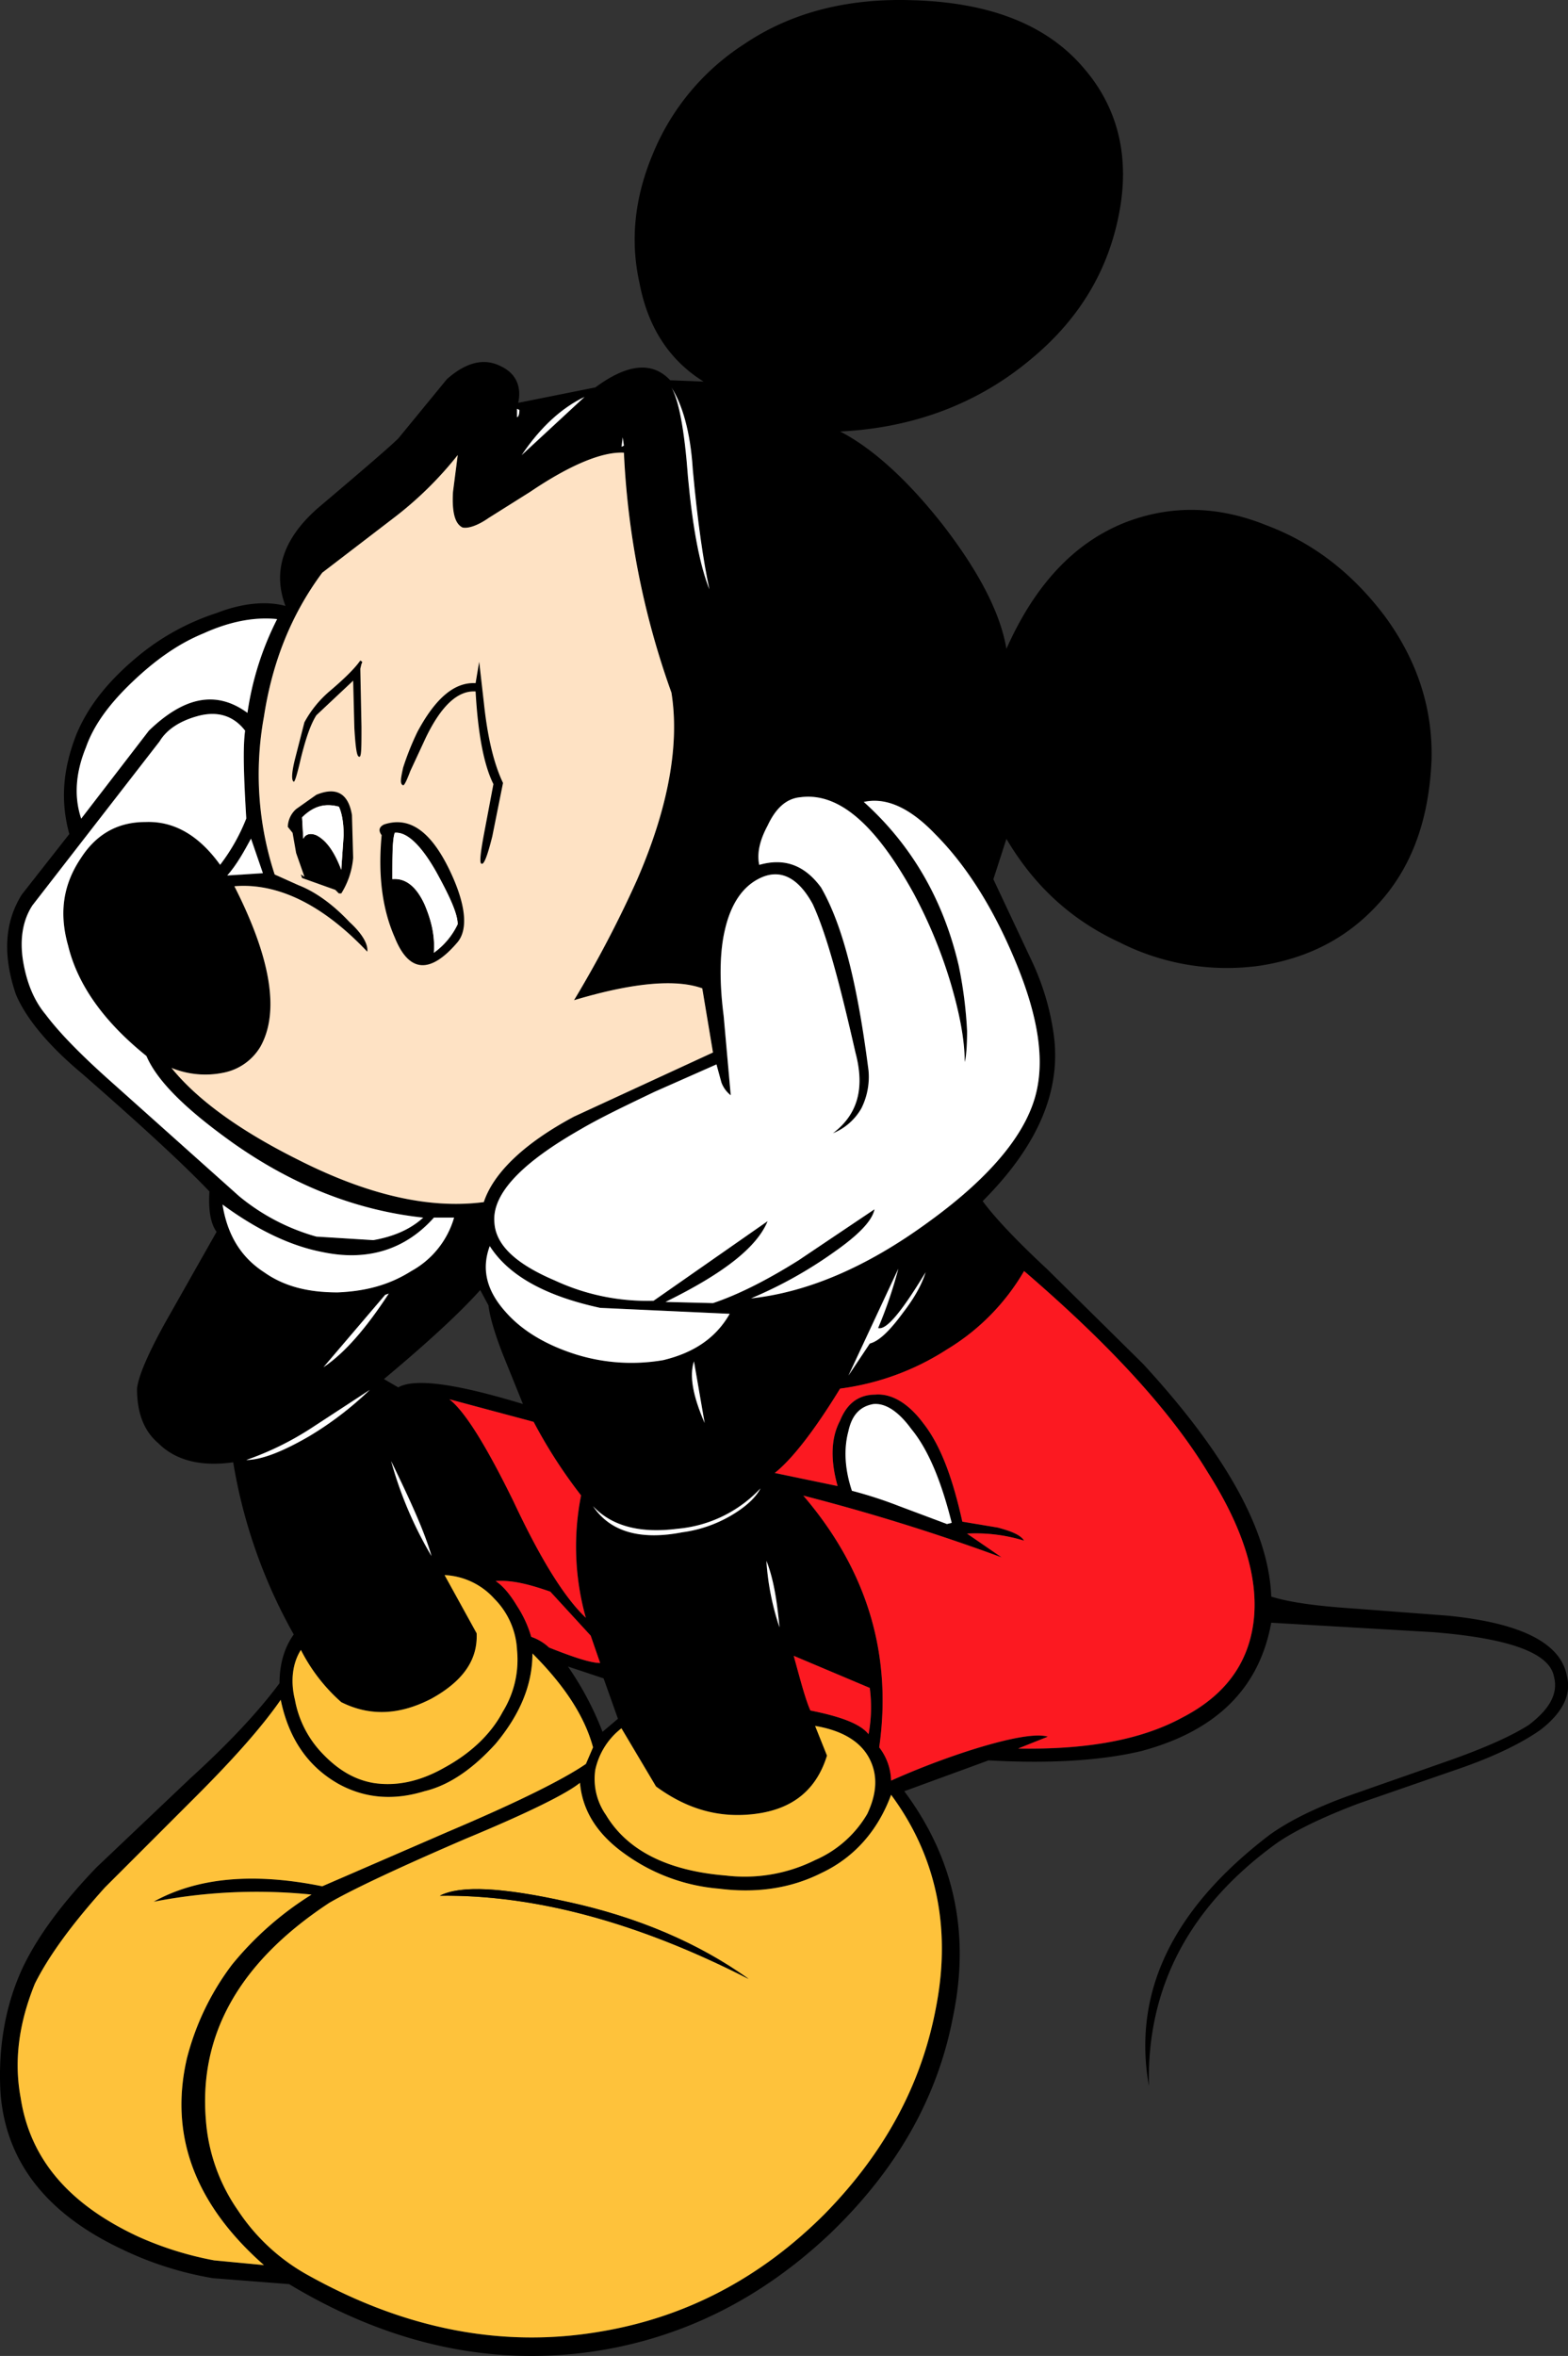<svg id="Layer_1" data-name="Layer 1" xmlns="http://www.w3.org/2000/svg" viewBox="0 0 498.98 749.66"><rect x="0" y="0" width="498.98" height="749.66" fill="#333333" stroke="none"/><defs><style>.cls-1{fill:#fff;}.cls-2{fill:#fc1921;}.cls-3{fill:#fec23b;}.cls-4{fill:#fee2c4;}</style></defs><path d="M328.16,114.21c15.5-12.85,24.57-28.34,28-46.48,3.4-17.77-.37-33.26-11-45.73C333.46,8,315.31.84,290.75.08c-20.78-.76-38.92,3.78-54,14a75.74,75.74,0,0,0-29.1,35.15c-5.67,13.6-7.18,27.21-4.15,40.81,2.64,14,9.44,24.57,20.4,31.37L213.28,121q-8.5-9.08-23.81,2.27l-24.56,4.91c1.13-5.29-.76-9.45-5.67-11.71-5.29-2.65-11-1.14-17,4.15l-15.5,18.9c-2.27,2.27-11,9.82-25.32,21.92-11.34,9.82-14.74,20.4-10.58,31.36-5.67-1.51-13.23-1.13-21.92,2.27a75.93,75.93,0,0,0-25.32,14c-9.07,7.56-15.49,15.5-19.27,24.57-4.16,10.58-5.29,20.78-2.27,31.74L6.94,284.64c-5.67,9.07-6,19.66-1.89,31.75,3,7.18,9.83,15.87,21.17,25.32C44.36,357.58,58,370.05,66.65,379.12c-.37,6.05.38,10.21,2.27,12.85L52.67,420.69C47,430.9,44,438.07,43.6,441.85c0,7.18,1.89,13.23,6.8,17.39,5.29,5.29,13.23,7.56,23.81,6.05a166.84,166.84,0,0,0,19.27,54.79c-3,4.16-4.53,9.45-4.53,15.5-6.43,8.69-15.87,18.89-28.34,30.23L30.75,594.15c-10.58,11-18.52,21.54-23.43,31.75C1.65,638-.62,651.59.14,665.58c1.51,21.91,14.36,38.54,38.17,49.88a107.58,107.58,0,0,0,29.48,9.45L92,726.8c31.37,18.89,63.49,26.07,96,21.54,29.1-4.16,54.42-17,76.34-37.79,21.16-20.41,34-43.08,38.92-68.78,5.67-27.21,0-51-15.49-71.81l26.83-9.82c20,1.13,36.28,0,48.75-3,23.81-6.42,37.41-20,41.19-40.8l51.4,3c23.8,1.89,37,6.43,38.54,14,1.52,5.67-1.51,10.58-7.93,15.49-5.29,3.41-13.6,7.19-25.32,11.34l-31.37,11c-11.71,4.16-20.4,8.69-26.07,12.85-30.61,23.43-43.46,49.88-38.17,79.74-.76-31.37,12.85-57.07,40.43-77.1,5.29-3.77,14.37-8.31,26.45-12.85l31.75-11c12.09-4.15,20.79-8.68,26.08-12.46,6.8-5.3,9.82-11,8.31-17-1.89-10.58-14.74-17-38.17-19.27l-29.85-2.27c-11.34-.76-20-1.89-26.08-3.78-.75-20.79-14.36-45.35-40.81-74.07l-30.61-30.23c-11-10.21-17.39-17.39-20.41-21.54,17.38-17.39,24.94-34.77,22.68-52.53a81,81,0,0,0-7.19-24.19l-12.08-25.7,4.15-12.85c8.69,14.74,20.41,25.7,35.9,32.88a75.65,75.65,0,0,0,44.21,7.56c15.5-2.27,28-8.69,37.79-19.27,11-11.72,16.63-27.21,17.39-46.49q.57-24.37-14.74-45.35c-10.2-13.6-22.67-23.43-37.79-29.1-15.87-6.42-31-6.42-45.35-.75-15.87,6.42-28.34,19.65-37.41,40.06q-2.84-17-20.41-39.68c-11.34-14.36-22.3-24.19-32.5-29.48C291.13,136.13,311.54,128.19,328.16,114.21Zm-53.28,141c6.8-1.51,14.36,1.51,22.68,10.2,9.44,9.45,17.75,22.3,24.56,38.17,7.56,17.38,10.2,31.37,7.93,42.71-2.64,13.6-14.36,28-34.76,42.7-19.66,14.36-38.55,22.29-56.31,24.18a136.32,136.32,0,0,0,26.45-14.74c7.56-5.29,12.09-9.82,12.85-13.6L254.1,401q-15.32,9.63-27.21,13.61l-15.12-.38c18.52-9.07,29.1-17.39,32.5-25.7L208,413.89a69.6,69.6,0,0,1-31.37-6.43c-12.47-5.29-18.89-11.33-19.27-18.51-.76-9.07,8.69-18.9,27.21-29.48,6.42-3.78,14.36-7.56,23.81-12.09L228,338.69l1.51,5.67a9.14,9.14,0,0,0,3,4.15l-2.26-25.32c-1.51-11.71-1.14-20.78.38-27.21,1.88-8.31,5.66-14,11.33-16.63,6.43-3,12.1,0,16.63,8.32,4.54,9.82,8.69,25.7,13.6,47.24,3,11.34.76,19.65-7.17,25.69a18.34,18.34,0,0,0,9.06-7.93,22.37,22.37,0,0,0,2.27-12.09c-3.4-26.46-7.93-45.73-15.11-58.2-5.29-7.18-11.72-9.45-19.66-7.18-.75-3.4,0-7.56,2.65-12.47,2.64-5.67,6-8.7,10.58-9.07,12.1-1.52,23.81,8.69,35.9,30.61a153.88,153.88,0,0,1,11.72,28.34c3,10.2,4.53,18.52,4.53,25.32.38-1.13.76-4.54.76-9.83a135.25,135.25,0,0,0-2.65-20.78C300.2,286.16,290,268.77,274.88,255.17Zm1.89,172.33L270,437.7l15.87-34a138.74,138.74,0,0,1-6.43,18.89c2.65.76,7.56-5.29,15.12-17.76-1.13,3.78-3.4,7.94-7.18,12.85C283.19,423.34,279.79,426.74,276.77,427.5Zm1.89,16.24c-5.29,0-9.07,2.65-11.34,8.32-3,5.67-3,12.85-.75,20.79l-20-4.16c5.29-4.16,12.47-13.23,20.78-26.84a82.21,82.21,0,0,0,34-12.46,70.41,70.41,0,0,0,24.56-24.95c26.83,23.06,46.48,44.22,58.57,64.25,11.72,18.51,16.25,34.39,14.36,48-1.89,13.23-9.44,23.05-22.67,29.86-13.23,7.18-30.61,10.2-52.15,9.82l9.45-3.78c-3.78-1.13-12.1.38-24.19,4.16a244.77,244.77,0,0,0-25.7,9.82A18,18,0,0,0,279.79,556c4.16-29.48-3.78-56.31-24.18-80.12a651.34,651.34,0,0,1,63.11,19.65l-11-7.56a52,52,0,0,1,18.14,2.27c-1.14-1.89-4.16-3-8.32-4.16l-11.33-1.89c-3-13.6-6.8-24.18-12.47-31.37C289.24,446.77,284,443.37,278.66,443.74ZM270,455.46c1.13-5.29,3.77-7.94,7.93-8.69,3.78-.38,7.94,2.26,12.1,7.93,5.29,6.43,9.45,16.26,12.85,29.86l-1.51.38-15.12-5.67a135.48,135.48,0,0,0-15.12-4.91C268.84,467.55,268.46,461.13,270,455.46Zm-12.09,88.81c-1.52-3.4-3-9.07-5.3-17.39l24.19,10.21a46.83,46.83,0,0,1-.38,14.74C273.74,548.43,267.32,546.16,257.88,544.27Zm5.29,14.36-3.78-9.45c9.07,1.51,14.73,5.29,17.38,10.58s2.27,11-.76,17.39a35.61,35.61,0,0,1-16.62,14.74,50.28,50.28,0,0,1-28.35,4.9c-18.52-1.5-31.36-7.93-38.17-19.27a20,20,0,0,1-3.4-14.36,22.77,22.77,0,0,1,8.32-13.22l11,18.51c9.82,7.18,20,10.21,31.74,8.7S259.77,569.59,263.17,558.63ZM261.28,596c10.58-4.91,18.13-13.6,22.29-24.94,14,18.9,19.28,41.57,14.36,67.27-4.53,24.56-16.25,46.48-35.52,66.13Q231.8,735.12,191,741.91c-31,5.3-62-.75-92.58-17.75a63.38,63.38,0,0,1-22.68-20.79,57.55,57.55,0,0,1-10.2-28.72c-2.27-27.21,10.58-50.27,39.3-69.16,7.18-4.16,21.54-11,43.46-20.41,20-8.31,32.12-14.36,36.28-17.76.76,8.69,5.29,16.25,14.36,22.68a59.41,59.41,0,0,0,29.86,11C240.49,602.46,251.45,601,261.28,596ZM164.53,132.73v-2.65l.76.38C165.29,132,164.91,132.73,164.53,132.73Zm34,9.07-.75.37.37-3Zm21.92,7.55c1.51,16.63,3.4,29.48,5.29,38.17-3-7.55-5.29-19.27-6.8-35.52-1.13-15.49-3-24.94-5.29-28.72C217.06,128.57,219.71,137.26,220.46,149.35ZM79.88,266.88l3.78,11-11.34.76C75.34,275.2,77.61,271,79.88,266.88ZM211,432.79a59.5,59.5,0,0,1-28-1.89c-9.45-3-17-7.56-22.3-13.61-6-6.8-7.56-13.6-4.91-20.79,6,9.45,17.76,15.88,35.14,19.66l41.2,1.89C227.64,426,220.46,430.52,211,432.79Zm13.23,20c-3.78-8.69-4.91-15.11-3.4-19.64Zm-86.16-65.37h6.42a28.37,28.37,0,0,1-13.6,17c-7.18,4.54-14.74,6.43-23.43,6.8-9.45,0-17-1.89-23.43-6.42-7.56-4.91-11.72-12.1-13.23-21.54,11.34,8.32,21.92,13.22,31.74,15.11C116.91,401.42,129,397.64,138.08,387.44Zm14.74,23.05,2.64,4.91c.38,3.4,1.89,8.69,4.54,15.5l6.42,15.87c-21.16-6.43-34.39-8.32-39.68-5.29l-4.54-2.65Q143.19,421.27,152.82,410.49ZM122.58,412l1.14-.38c-7.18,11-14,18.9-20.79,23.43Zm-4.91,30.23A106.69,106.69,0,0,1,98.4,457c-9.07,5.29-15.5,7.56-20,7.56a95.51,95.51,0,0,0,20.78-10.2Zm25.32,3,26.83,7.19a158.55,158.55,0,0,0,15.12,23.43,83.71,83.71,0,0,0,1.51,38.92c-6.8-6.42-14.36-18.52-23-37C154.71,460,147.9,449,143,445.25Zm-1.51,55.94a22.67,22.67,0,0,1,15.87,7.56A24.83,24.83,0,0,1,164.53,525,31.52,31.52,0,0,1,160,544.65c-3.78,7.18-10.21,13.22-18.52,17.76-7.94,4.53-15.5,6-22.68,4.91-6.42-1.13-11.71-4.54-16.62-9.82a33.2,33.2,0,0,1-8.32-16.63c-1.51-6-.75-11.72,1.89-15.88a55.89,55.89,0,0,0,12.85,16.63c9.07,4.54,18.52,4.16,28.72-1.13,10.21-5.67,14.74-12.47,14.36-20.79ZM164.53,511q-3.41-5.67-6.8-7.93c5.29-.38,11,1.13,17.38,3.4l12.85,14,3,8.69c-3,0-8.69-1.89-16.25-4.91a15.56,15.56,0,0,0-5.67-3.4A36.51,36.51,0,0,0,164.53,511Zm-6.8,43.84c7.56-9.07,11.71-18.52,11.71-28.72,10.21,10.2,16.63,20,19.28,29.86l-2.27,5.28c-7.18,4.92-21.54,12.1-43.84,21.55L102.55,600.2c-22.29-4.53-40-2.64-53.66,4.91a172.1,172.1,0,0,1,50.26-2.27,102.54,102.54,0,0,0-25.32,22.3A83.74,83.74,0,0,0,59.47,655C53.8,679.56,62.12,701.48,84,720.75l-15.88-1.51A106.39,106.39,0,0,1,44,711.68c-21.92-10.2-34.39-24.56-37.41-44.21-2.27-12.1-.38-24.19,4.53-36.28,4.53-9.07,12.09-19.28,22.3-30.62l29.1-29.09c11.71-11.72,20.78-21.92,26.83-30.61,2.64,12.85,9.07,21.54,18.51,26.83q12.48,6.79,27.21,2.26C143,568.08,150.55,562.78,157.73,554.85Zm74.82-72.56a41.61,41.61,0,0,1-15.49,5.29c-13.6,2.65-23.05-.38-28.34-8.31,6,6.42,15.11,8.69,26.83,7.18A41.08,41.08,0,0,0,242,473.6C240.49,476.62,237.09,479.64,232.55,482.29Zm-35.9,64.62-4.91,4.16a98.4,98.4,0,0,0-11-20.78l11.34,3.77Zm51.4-29.1a83,83,0,0,1-4.16-21.16C246.16,502.32,247.29,509.5,248.05,517.81Zm-123.58-52.9c6.05,12.47,10.58,22.29,12.85,30.23A123.5,123.5,0,0,1,124.47,464.91ZM102.55,182.23l22.68-17.38a114.8,114.8,0,0,0,20.41-20l-1.51,11.71c-.38,6.81.75,10.21,3,11.34,1.51.38,4.53-.38,8.31-3l13.23-8.32c12.85-8.69,23.05-12.84,29.85-12.47a260.93,260.93,0,0,0,15.12,76.34c2.64,16.25-.76,36.28-11,59.71a360.83,360.83,0,0,1-20,38.17c18.9-5.67,32.5-6.8,40.81-3.78l3.41,20.41-44.22,20.4C166.42,364,157,373.45,154,382.52c-17.38,2.27-37-2.26-59.33-13.6-18.9-9.45-32.12-19.27-40.06-29.1a28.5,28.5,0,0,0,16.63,1.51A17.58,17.58,0,0,0,82.9,333c6-11,3.4-28-8.31-51,13.6-1.13,28,5.67,42.32,20.79.38-2.27-1.51-5.67-5.66-9.45-5.67-6-11.34-9.83-16.25-11.72l-7.56-3.4A102.22,102.22,0,0,1,84,228C86.68,210.57,92.73,195.46,102.55,182.23Zm83.52-55.93-20,18.52C172.09,135.75,178.89,129.7,186.07,126.3ZM62.5,228c6.42-1.89,11.71-.38,15.49,4.53-.76,5.67-.38,15.12.38,28a60.48,60.48,0,0,1-8.32,14.74Q59.85,261,46.25,261.59q-13.05,0-20.41,11.34c-5.67,8.31-7.18,17.38-4.16,28Q26.23,319.61,46.62,336c3.41,7.94,12.48,17,28,28,18.89,13.22,38.92,21.16,60.09,23.43-4.16,3.78-9.45,6-15.88,7.17l-18.13-1.13A66.8,66.8,0,0,1,76.1,380.63L33.78,342.84c-7.94-7.18-14.74-14-19.28-20-3.78-4.53-6-10.2-7.18-17-1.13-7.18,0-13.23,3-17.76L50.78,235.9C53.05,232.12,57.21,229.47,62.5,228Zm25.69-31a95.38,95.38,0,0,0-9.44,29.86c-9.83-7.18-20-5.29-31.37,5.66l-21.54,28c-2.27-6.8-1.89-14.36,1.51-22.68,2.65-7.55,7.94-14.36,15.12-21.16,6.8-6.42,14-11.71,22.29-15.11C73.08,197.73,81,196.21,88.19,197Z"/><path class="cls-1" d="M297.56,265.37c-8.32-8.69-15.88-11.71-22.68-10.2,15.12,13.6,25.32,31,30.23,52.15a135.25,135.25,0,0,1,2.65,20.78c0,5.29-.38,8.7-.76,9.83,0-6.8-1.51-15.12-4.53-25.32a153.88,153.88,0,0,0-11.72-28.34c-12.09-21.92-23.8-32.13-35.9-30.61-4.53.37-7.94,3.4-10.58,9.07-2.65,4.91-3.4,9.07-2.65,12.47,7.94-2.27,14.37,0,19.66,7.18,7.18,12.47,11.71,31.74,15.11,58.2a22.37,22.37,0,0,1-2.27,12.09,18.34,18.34,0,0,1-9.06,7.93c7.93-6,10.2-14.35,7.17-25.69-4.91-21.54-9.06-37.42-13.6-47.24-4.53-8.32-10.2-11.34-16.63-8.32-5.67,2.65-9.45,8.32-11.33,16.63-1.52,6.43-1.89,15.5-.38,27.21l2.26,25.32a9.14,9.14,0,0,1-3-4.15L228,338.69l-19.65,8.69c-9.45,4.53-17.39,8.31-23.81,12.09-18.52,10.58-28,20.41-27.21,29.48.38,7.18,6.8,13.22,19.27,18.51A69.6,69.6,0,0,0,208,413.89l36.28-25.32c-3.4,8.31-14,16.63-32.5,25.7l15.12.38q11.9-4,27.21-13.61l24.18-16.25c-.76,3.78-5.29,8.31-12.85,13.6A136.32,136.32,0,0,1,239,413.13c17.76-1.89,36.65-9.82,56.31-24.18,20.4-14.74,32.12-29.1,34.76-42.7,2.27-11.34-.37-25.33-7.93-42.71C315.31,287.67,307,274.82,297.56,265.37Z"/><path class="cls-1" d="M270,437.7l6.8-10.2c3-.76,6.42-4.16,10.58-9.83,3.78-4.91,6-9.07,7.18-12.85-7.56,12.47-12.47,18.52-15.12,17.76a138.74,138.74,0,0,0,6.43-18.89Z"/><path class="cls-2" d="M267.32,452.06c2.27-5.67,6.05-8.32,11.34-8.32,5.29-.37,10.58,3,15.12,9.07,5.67,7.19,9.44,17.77,12.47,31.37l11.33,1.89c4.16,1.13,7.18,2.27,8.32,4.16A52,52,0,0,0,307.76,488l11,7.56a651.34,651.34,0,0,0-63.11-19.65C276,499.68,284,526.51,279.79,556a18,18,0,0,1,3.78,10.57,244.77,244.77,0,0,1,25.7-9.82c12.09-3.78,20.41-5.29,24.19-4.16L324,556.36c21.54.38,38.92-2.64,52.15-9.82,13.23-6.81,20.78-16.63,22.67-29.86,1.89-13.6-2.64-29.48-14.36-48-12.09-20-31.74-41.19-58.57-64.25a70.41,70.41,0,0,1-24.56,24.95,82.21,82.21,0,0,1-34,12.46c-8.31,13.61-15.49,22.68-20.78,26.84l20,4.16C264.3,464.91,264.3,457.73,267.32,452.06Z"/><path class="cls-1" d="M277.9,446.77c-4.16.75-6.8,3.4-7.93,8.69-1.51,5.67-1.13,12.09,1.13,18.9a135.48,135.48,0,0,1,15.12,4.91l15.12,5.67,1.51-.38c-3.4-13.6-7.56-23.43-12.85-29.86C285.84,449,281.68,446.39,277.9,446.77Z"/><path class="cls-2" d="M252.58,526.88c2.27,8.32,3.78,14,5.3,17.39,9.44,1.89,15.86,4.16,18.51,7.56a46.83,46.83,0,0,0,.38-14.74Z"/><path class="cls-3" d="M259.39,549.18l3.78,9.45c-3.4,11-11,17-22.68,18.52s-21.92-1.52-31.74-8.7l-11-18.51a22.77,22.77,0,0,0-8.32,13.22,20,20,0,0,0,3.4,14.36c6.81,11.34,19.65,17.77,38.17,19.27a50.28,50.28,0,0,0,28.35-4.9A35.61,35.61,0,0,0,276,577.15c3-6.43,3.4-12.1.76-17.39S268.46,550.69,259.39,549.18Z"/><path class="cls-3" d="M283.57,571.1c-4.16,11.34-11.71,20-22.29,24.94-9.83,4.92-20.79,6.42-32.5,4.92a59.41,59.41,0,0,1-29.86-11c-9.07-6.43-13.6-14-14.36-22.68-4.16,3.4-16.25,9.45-36.28,17.76-21.92,9.45-36.28,16.25-43.46,20.41-28.72,18.89-41.57,42-39.3,69.16a57.55,57.55,0,0,0,10.2,28.72A63.38,63.38,0,0,0,98.4,724.16c30.61,17,61.6,23.05,92.58,17.75q40.82-6.79,71.43-37.41c19.27-19.65,31-41.57,35.52-66.13C302.85,612.67,297.56,590,283.57,571.1Zm-103.17,34c22.68,4.91,41.95,13.23,57.82,24.57-34.76-17.77-67.64-26.84-98.25-26.46C146.39,599.82,160,600.57,180.4,605.11Z"/><path d="M238.22,629.68c-15.87-11.34-35.14-19.66-57.82-24.57-20.4-4.54-34-5.29-40.43-1.89C170.58,602.84,203.46,611.91,238.22,629.68Z"/><path class="cls-1" d="M164.53,130.08v2.65c.38,0,.76-.76.76-2.27Z"/><path class="cls-1" d="M197.79,142.17l.75-.37-.38-2.65Z"/><path class="cls-1" d="M225.75,187.52c-1.89-8.69-3.78-21.54-5.29-38.17-.75-12.09-3.4-20.78-6.8-26.07,2.27,3.78,4.16,13.23,5.29,28.72C220.46,168.25,222.73,180,225.75,187.52Z"/><path class="cls-1" d="M83.66,277.84l-3.78-11c-2.27,4.16-4.54,8.32-7.56,11.72Z"/><path class="cls-1" d="M183.05,430.9a59.5,59.5,0,0,0,28,1.89c9.45-2.27,16.63-6.81,21.17-14.74L191,416.16c-17.38-3.78-29.09-10.21-35.14-19.66-2.65,7.19-1.13,14,4.91,20.79C166,423.34,173.6,427.87,183.05,430.9Z"/><path class="cls-1" d="M220.84,433.17c-1.51,4.53-.38,10.95,3.4,19.64Z"/><path class="cls-1" d="M144.5,387.44h-6.42c-9.07,10.2-21.17,14-35.53,10.95-9.82-1.89-20.4-6.79-31.74-15.11,1.51,9.44,5.67,16.63,13.23,21.54,6.42,4.53,14,6.42,23.43,6.42,8.69-.37,16.25-2.26,23.43-6.8A28.37,28.37,0,0,0,144.5,387.44Z"/><path class="cls-1" d="M123.72,411.62l-1.14.38-19.65,23.05C109.73,430.52,116.54,422.58,123.72,411.62Z"/><path class="cls-1" d="M98.4,457a106.69,106.69,0,0,0,19.27-14.74l-18.52,12.1a95.51,95.51,0,0,1-20.78,10.2C82.9,464.53,89.33,462.26,98.4,457Z"/><path class="cls-2" d="M169.82,452.44,143,445.25c4.91,3.78,11.72,14.75,20.41,32.5,8.69,18.52,16.25,30.62,23,37a83.71,83.71,0,0,1-1.51-38.92A158.55,158.55,0,0,1,169.82,452.44Z"/><path class="cls-3" d="M157.35,508.75a22.67,22.67,0,0,0-15.87-7.56l10.2,18.51c.38,8.32-4.15,15.12-14.36,20.79-10.2,5.29-19.65,5.67-28.72,1.13A55.89,55.89,0,0,1,95.75,525c-2.64,4.16-3.4,9.83-1.89,15.88a33.2,33.2,0,0,0,8.32,16.63c4.91,5.28,10.2,8.69,16.62,9.82,7.18,1.13,14.74-.38,22.68-4.91,8.31-4.54,14.74-10.58,18.52-17.76A31.52,31.52,0,0,0,164.53,525,24.83,24.83,0,0,0,157.35,508.75Z"/><path class="cls-2" d="M157.73,503.08q3.41,2.26,6.8,7.93a36.51,36.51,0,0,1,4.53,9.83,15.56,15.56,0,0,1,5.67,3.4c7.56,3,13.23,4.91,16.25,4.91l-3-8.69-12.85-14C168.69,504.21,163,502.7,157.73,503.08Z"/><path class="cls-3" d="M169.44,526.13c0,10.2-4.15,19.65-11.71,28.72-7.18,7.93-14.74,13.23-22.68,15.11q-14.73,4.54-27.21-2.26c-9.44-5.29-15.87-14-18.51-26.83-6,8.69-15.12,18.89-26.83,30.61L33.4,600.57c-10.21,11.34-17.77,21.55-22.3,30.62-4.91,12.09-6.8,24.18-4.53,36.28,3,19.65,15.49,34,37.41,44.21a106.39,106.39,0,0,0,24.18,7.56L84,720.75C62.12,701.48,53.8,679.56,59.47,655a83.74,83.74,0,0,1,14.36-29.85,102.54,102.54,0,0,1,25.32-22.3,172.1,172.1,0,0,0-50.26,2.27c13.61-7.55,31.37-9.44,53.66-4.91l40.06-17.38c22.3-9.45,36.66-16.63,43.84-21.55l2.27-5.28C186.07,546.16,179.65,536.33,169.44,526.13Z"/><path class="cls-1" d="M217.06,487.58a41.61,41.61,0,0,0,15.49-5.29c4.54-2.65,7.94-5.67,9.45-8.69a41.08,41.08,0,0,1-26.45,12.85c-11.72,1.51-20.79-.76-26.83-7.18C194,487.2,203.46,490.23,217.06,487.58Z"/><path class="cls-1" d="M243.89,496.65a83,83,0,0,0,4.16,21.16C247.29,509.5,246.16,502.32,243.89,496.65Z"/><path class="cls-1" d="M137.32,495.14c-2.27-7.94-6.8-17.76-12.85-30.23A123.5,123.5,0,0,0,137.32,495.14Z"/><path class="cls-4" d="M125.23,164.85l-22.68,17.38C92.73,195.46,86.68,210.57,84,228a102.22,102.22,0,0,0,3.4,50.26l7.56,3.4c4.91,1.89,10.58,5.67,16.25,11.72,4.15,3.78,6,7.18,5.66,9.45C102.55,287.67,88.19,280.87,74.59,282,86.3,305.05,89,322.06,82.9,333a17.58,17.58,0,0,1-11.71,8.31,28.5,28.5,0,0,1-16.63-1.51c7.94,9.83,21.16,19.65,40.06,29.1,22.29,11.34,41.95,15.87,59.33,13.6,3-9.07,12.47-18.51,28.72-27.21l44.22-20.4-3.41-20.41c-8.31-3-21.91-1.89-40.81,3.78a360.83,360.83,0,0,0,20-38.17c10.2-23.43,13.6-43.46,11-59.71a260.93,260.93,0,0,1-15.12-76.34c-6.8-.37-17,3.78-29.85,12.47l-13.23,8.32c-3.78,2.64-6.8,3.4-8.31,3-2.27-1.13-3.4-4.53-3-11.34l1.51-11.71A114.8,114.8,0,0,1,125.23,164.85Z"/><path class="cls-1" d="M166,144.82l20-18.52C178.89,129.7,172.09,135.75,166,144.82Z"/><path class="cls-1" d="M78,232.49c-3.78-4.91-9.07-6.42-15.49-4.53-5.29,1.51-9.45,4.16-11.72,7.94L10.35,288.05c-3,4.53-4.16,10.58-3,17.76,1.14,6.8,3.4,12.47,7.18,17,4.54,6.05,11.34,12.85,19.28,20L76.1,380.63a66.8,66.8,0,0,0,24.57,12.85l18.13,1.13c6.43-1.13,11.72-3.39,15.88-7.17-21.17-2.27-41.2-10.21-60.09-23.43-15.49-11-24.56-20-28-28Q26.22,319.6,21.68,300.9c-3-10.59-1.51-19.66,4.16-28q7.36-11.34,20.41-11.34,13.59-.55,23.8,13.61a60.48,60.48,0,0,0,8.32-14.74C77.61,247.61,77.23,238.16,78,232.49Z"/><path class="cls-1" d="M78.75,226.83A95.38,95.38,0,0,1,88.19,197c-7.18-.76-15.11.76-23.43,4.54-8.31,3.4-15.49,8.69-22.29,15.11-7.18,6.8-12.47,13.61-15.12,21.16-3.4,8.32-3.78,15.88-1.51,22.68l21.54-28C58.72,221.54,68.92,219.65,78.75,226.83Z"/><path d="M145.64,299.76c3.4-4.16,2.64-12.09-2.65-23.05-6.05-12.47-12.85-17-20.79-14.36-1.51.75-1.88,1.89-.75,3.4-1.13,12.09,0,23.05,4.16,32.5C130.14,309.59,136.94,310,145.64,299.76Zm-6.81-22.3c4.16,7.56,6.81,13.23,6.81,16.63a23.54,23.54,0,0,1-7.56,9.07c.38-5.29-.76-10.2-3-15.49q-4-8.51-10.2-7.94c0-7.56,0-12.47.76-14.74C129.38,264.62,133.92,268.77,138.83,277.46Z"/><path class="cls-1" d="M145.64,294.09c0-3.4-2.65-9.07-6.81-16.63-4.91-8.69-9.45-12.84-13.22-12.47-.76,2.27-.76,7.18-.76,14.74q6.24-.57,10.2,7.94c2.27,5.29,3.41,10.2,3,15.49A23.54,23.54,0,0,0,145.64,294.09Z"/><path d="M115,211.33c.38-.76.38-.76-.37-1.13-1.52,2.26-4.92,5.67-9.83,9.82a34.72,34.72,0,0,0-7.93,9.83l-3,11.71c-1.13,4.54-1.13,6.81-.38,7.18.38,0,1.14-2.64,2.27-7.55,1.51-6.05,3-10.59,4.92-13.61l11.71-11,.38,15.12c.37,6,.75,9.07,1.51,9.07.75.38.75-3,.75-9.45l-.37-18.52Z"/><path d="M100.67,252.9l-6.43,4.54a7.88,7.88,0,0,0-2.65,5.66L93.11,265l1.13,6.43L96.89,279l-1.14-.76.38,1.13,10.58,3.78,1.13,1.14h.76a25.25,25.25,0,0,0,3.78-11.34l-.38-13.6C110.87,252.52,107.09,250.25,100.67,252.9Zm-4.16,14-.38-6.8c3.78-3.78,7.56-4.53,11.71-3.4.76,1.51,1.52,4.54,1.52,9.07l-.76,11c-2.27-6-4.91-9.45-7.93-11C98.78,265,97.26,265.37,96.51,266.88Z"/><path class="cls-1" d="M96.13,260.08l.38,6.8c.75-1.51,2.27-1.89,4.16-1.13,3,1.51,5.66,4.91,7.93,11l.76-11c0-4.53-.76-7.56-1.52-9.07C103.69,255.55,99.91,256.3,96.13,260.08Z"/><path d="M154,223.8l-1.51-13.23-1.14,6.81c-6.8-.38-12.84,4.91-18.51,15.49a88.11,88.11,0,0,0-4.54,11.34c-.75,3.4-1.13,5.29,0,5.67.38,0,1.13-1.51,2.27-4.54l4.91-10.58q7.38-15.3,15.87-14.74,1.14,20.41,5.67,29.48l-3,15.87c-1.13,6.05-1.51,9.45-.76,9.45.76.38,1.89-2.65,3.4-8.69l3.41-17C157,242.7,155.08,234,154,223.8Z"/></svg>